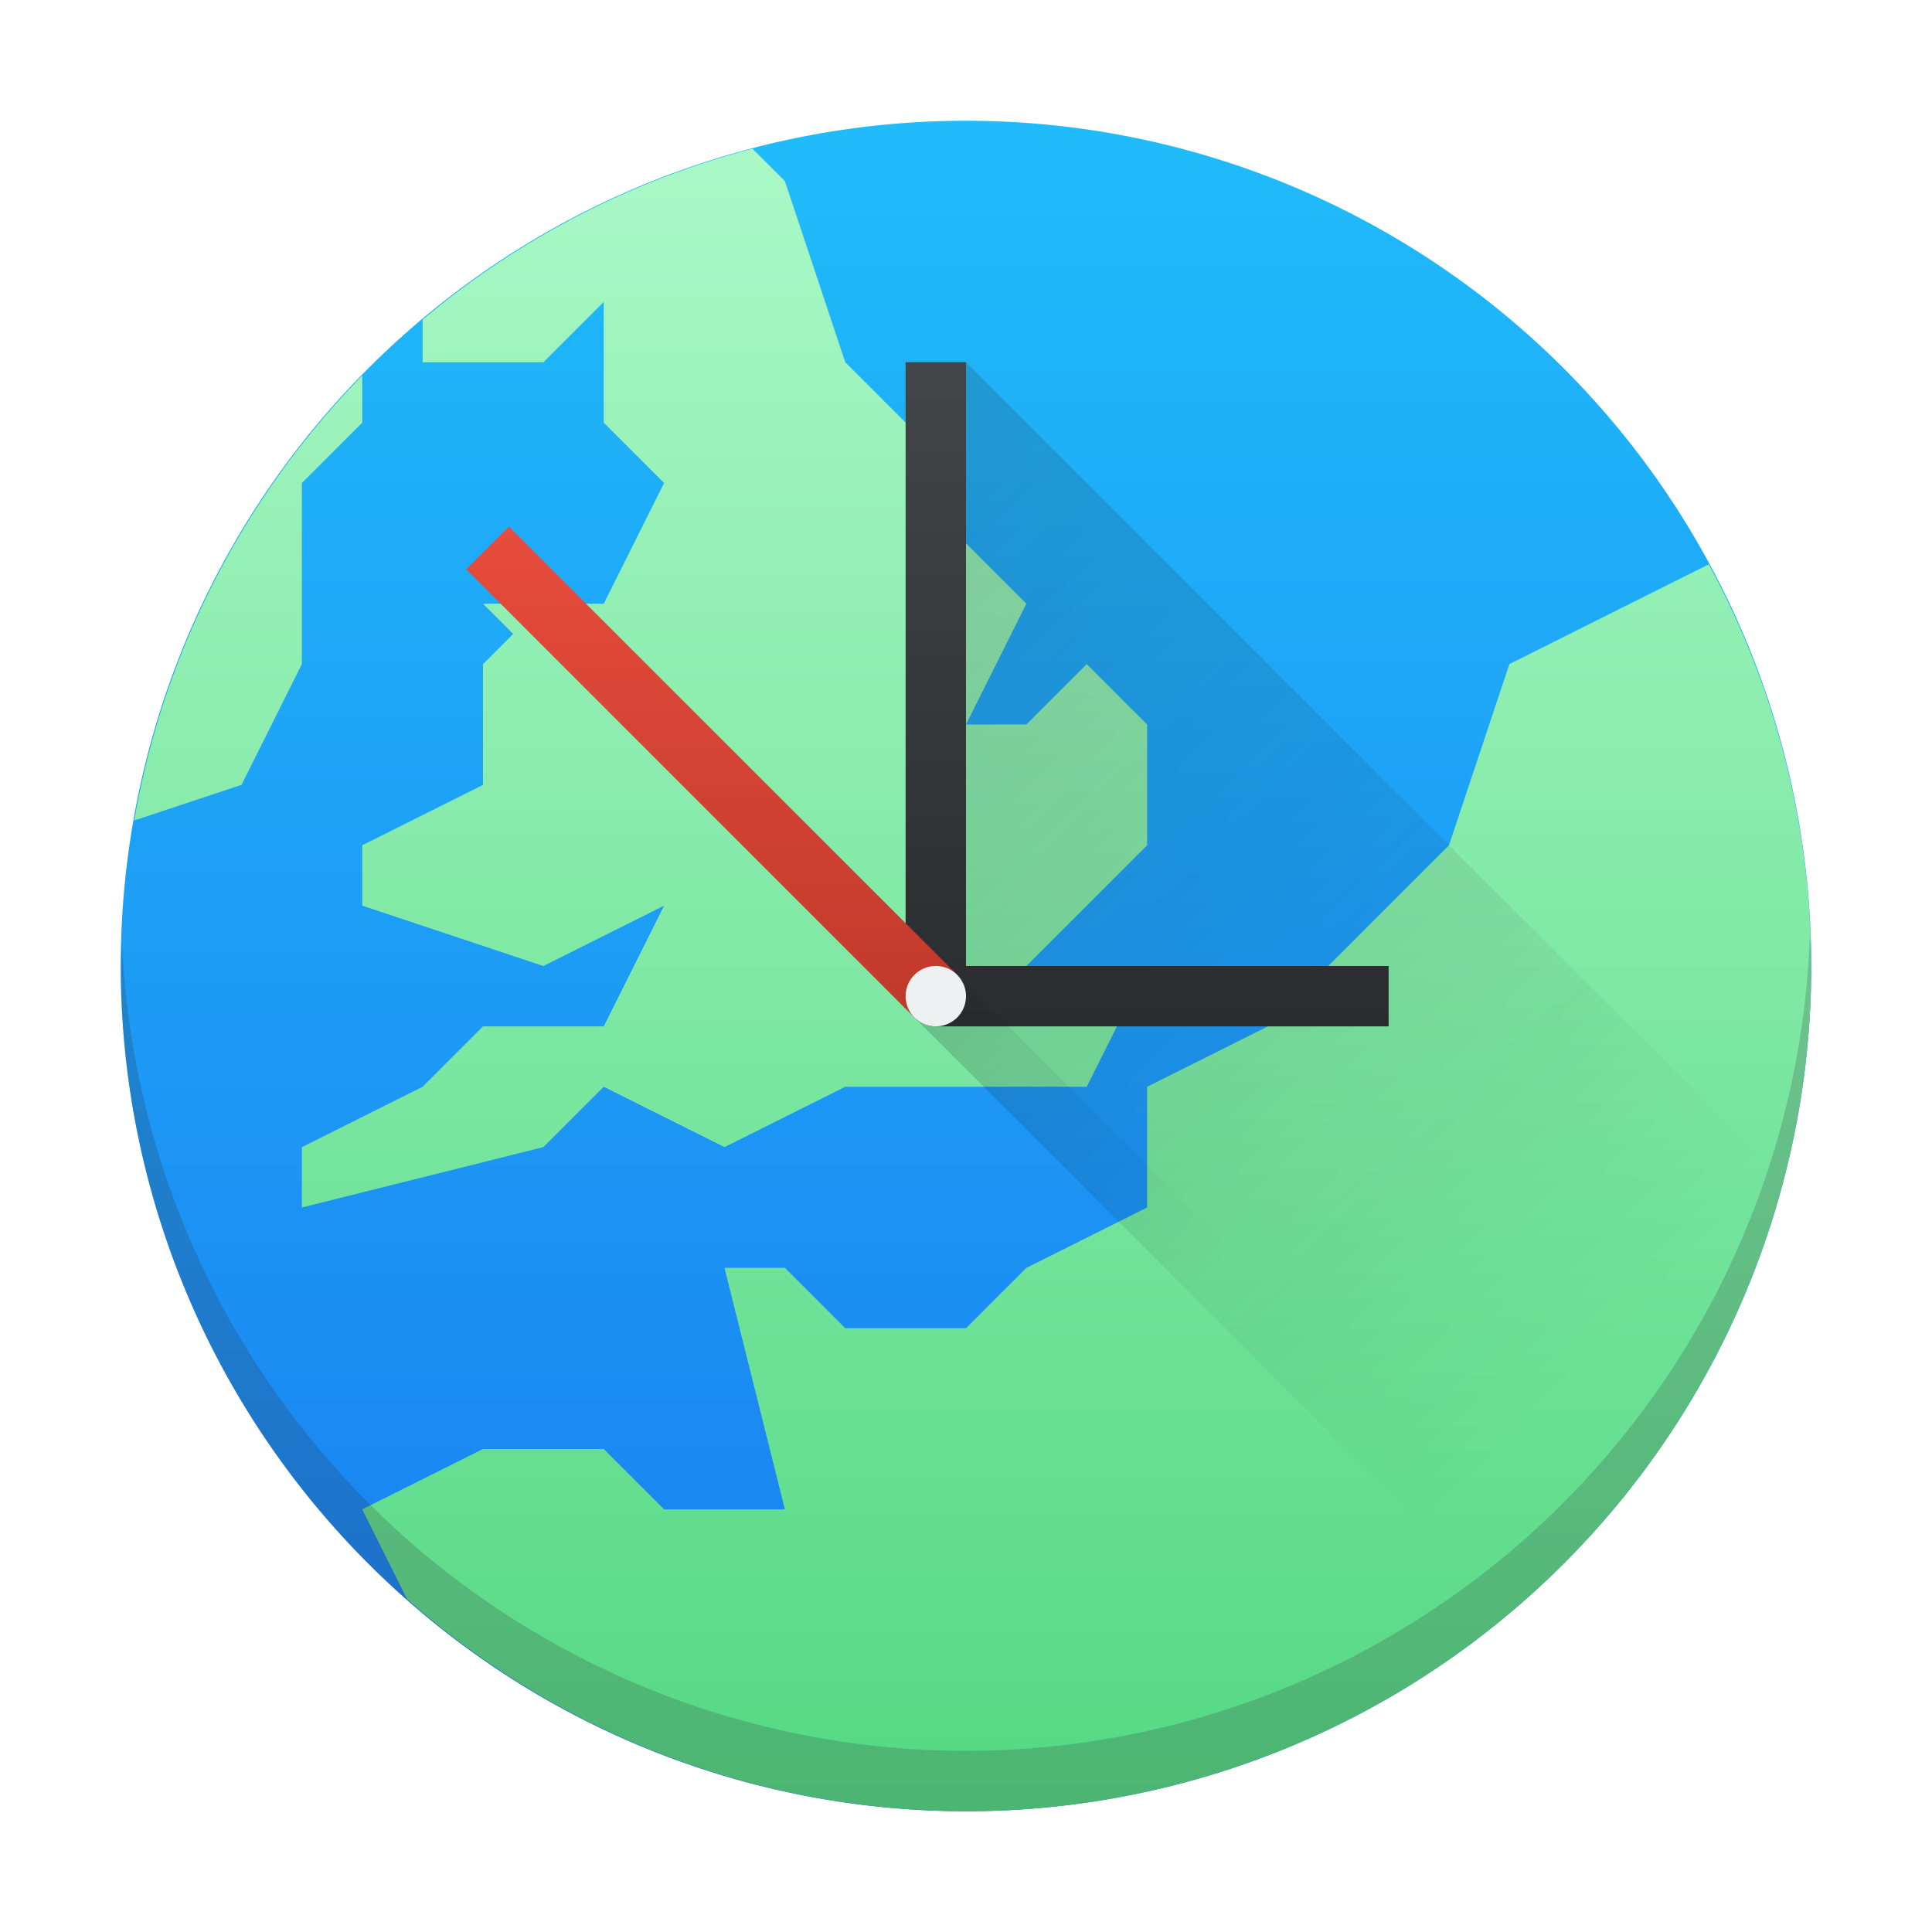 <svg height="32" width="32" xmlns="http://www.w3.org/2000/svg" xmlns:xlink="http://www.w3.org/1999/xlink"><linearGradient id="f" gradientTransform="rotate(-135 16.639 13.75)" gradientUnits="userSpaceOnUse" x1="15.5" x2="21.248" y1="10.5" y2="16.248"><stop offset="0" stop-color="#c0392b"/><stop offset="1" stop-color="#e74c3c"/></linearGradient><linearGradient id="g" gradientTransform="translate(0 -1)" gradientUnits="userSpaceOnUse" x1="8" x2="20" xlink:href="#a" y1="10" y2="22"/><linearGradient id="d" gradientTransform="translate(0 -1)" gradientUnits="userSpaceOnUse" x1="15" x2="29" xlink:href="#a" y1="7" y2="21"/><linearGradient id="b" gradientUnits="userSpaceOnUse" x1="32" x2="32" y1="30" y2="2"><stop offset="0" stop-color="#197cf1"/><stop offset="1" stop-color="#20bcfa"/></linearGradient><linearGradient id="c" gradientUnits="userSpaceOnUse" x2="0" y1="30" y2="2"><stop offset="0" stop-color="#54d883"/><stop offset="1" stop-color="#abf9c7"/></linearGradient><linearGradient id="a" gradientTransform="translate(20 6)" gradientUnits="userSpaceOnUse" x1="15" x2="29" y1="7" y2="21"><stop offset="0" stop-color="#292c2f"/><stop offset="1" stop-opacity="0"/></linearGradient><linearGradient id="e" gradientUnits="userSpaceOnUse" x1="14" x2="14" y1="17" y2="6"><stop offset="0" stop-color="#2a2c2f"/><stop offset="1" stop-color="#424649"/></linearGradient><path d="M30 16a14 14 0 0 1-14 14A14 14 0 0 1 2 16 14 14 0 0 1 16 2a14 14 0 0 1 14 14z" fill="url(#b)"/><path d="M12.463 2.463A14 14 0 0 0 7 5.295V6h2l1-1v2l1 1-1 2H8l.5.5-.5.5v2l-2 1v1l3 1 2-1-1 2H8l-1 1-2 1v1l4-1 1-1 2 1 2-1h4l1-2h-2l2-2v-2l-1-1-1 1h-1l1-2-1-1-1-2-1-1-1-3zM6 6.22a14 14 0 0 0-3.777 7.37L4 13l1-2V8l1-1zm22.303 3.127L25 11l-1 3-3 3-2 1v2l-2 1-1 1h-2l-1-1h-1l1 4h-2l-1-1H8l-2 1 .742 1.486A14 14 0 0 0 16 30a14 14 0 0 0 14-14 14 14 0 0 0-1.697-6.652z" fill="url(#c)"/><path d="M15 6h1l14 14-5 6.707-9.854-9.853L15 16.5z" fill="url(#d)" opacity=".2"/><path d="M15 6v10.5a.5.5 0 0 0 .5.5H23v-1h-7V6z" fill="url(#e)"/><path d="M7.722 9.429l7.424 7.425.708-.708-7.425-7.424z" fill="url(#f)"/><path d="M15.854 16.146l-.708.708 9.5 9.5.708-.708z" fill="url(#g)" opacity=".2"/><path d="M16 16.5a.5.5 0 0 1-.5.5.5.5 0 0 1-.5-.5.5.5 0 0 1 .5-.5.5.5 0 0 1 .5.5z" fill="#eff0f1"/><path d="M29.979 15.414A14 14 0 0 1 16 29 14 14 0 0 1 2.021 15.586 14 14 0 0 0 2 16a14 14 0 0 0 14 14 14 14 0 0 0 14-14 14 14 0 0 0-.021-.586z" fill="#292c2f" opacity=".2"/></svg>